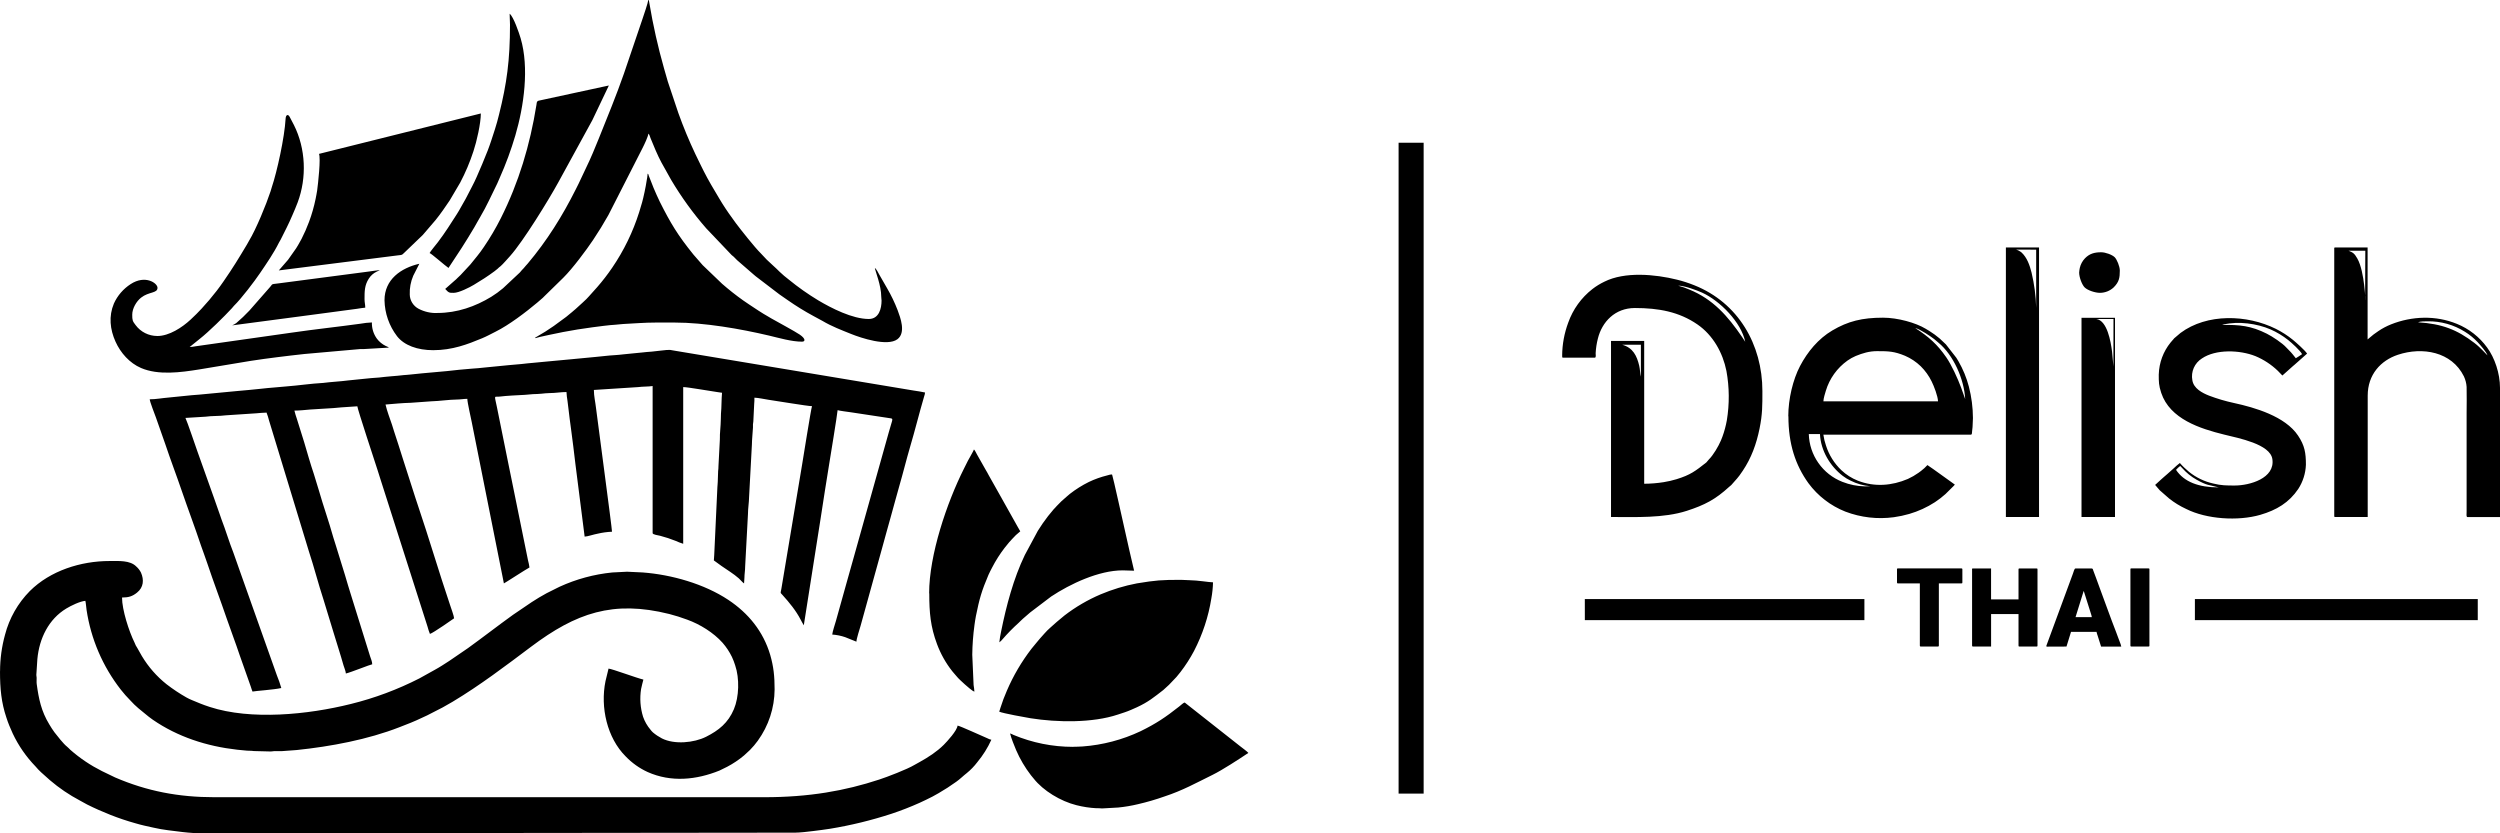 <svg xmlns="http://www.w3.org/2000/svg" width="96" height="32" viewBox="0 0 96 32" fill="none">
  <path fill-rule="evenodd" clip-rule="evenodd" d="M0 25.78C0 26.445 0.051 26.978 0.244 27.551C0.28 27.66 0.314 27.761 0.357 27.863L0.489 28.167C0.709 28.633 1.005 29.06 1.364 29.431C1.431 29.511 1.502 29.586 1.578 29.656L1.917 29.959C2.271 30.262 2.658 30.524 3.071 30.742L3.344 30.892C3.638 31.04 3.931 31.168 4.24 31.291C4.555 31.416 4.875 31.523 5.201 31.614C5.314 31.646 5.435 31.681 5.547 31.705L5.893 31.782C6.263 31.87 6.64 31.901 7.017 31.951C7.287 31.983 7.558 32 7.829 32L30.541 31.974C30.705 31.974 31.046 31.936 31.22 31.913C31.446 31.882 31.658 31.861 31.869 31.825C32.673 31.693 33.465 31.5 34.239 31.247C34.602 31.126 34.959 30.987 35.309 30.83C35.478 30.754 35.639 30.674 35.805 30.59L36.042 30.458C36.276 30.323 36.502 30.177 36.721 30.019C36.861 29.922 36.992 29.788 37.125 29.686C37.275 29.564 37.41 29.424 37.527 29.27C37.745 29.008 37.927 28.718 38.068 28.407C38.012 28.395 37.959 28.374 37.909 28.347C37.733 28.274 36.854 27.87 36.77 27.863C36.754 28.054 36.374 28.467 36.241 28.601C35.975 28.866 35.646 29.078 35.318 29.26L35.115 29.373C34.845 29.537 34.052 29.842 33.758 29.936C32.453 30.366 31.073 30.613 29.341 30.613H8.235C6.856 30.613 5.645 30.381 4.421 29.854L3.915 29.61C3.477 29.39 3.068 29.116 2.7 28.792C2.65 28.747 2.621 28.707 2.568 28.666C2.447 28.575 2.192 28.252 2.091 28.12C2.02 28.022 1.953 27.92 1.892 27.815C1.585 27.311 1.488 26.842 1.41 26.267C1.399 26.188 1.41 26.106 1.407 26.026C1.4 25.991 1.396 25.955 1.395 25.919L1.435 25.306C1.509 24.514 1.868 23.775 2.548 23.366C2.726 23.258 3.069 23.09 3.278 23.072C3.301 23.172 3.307 23.308 3.324 23.42C3.491 24.536 3.943 25.59 4.638 26.481C4.753 26.628 4.876 26.768 5.008 26.9C5.103 27.006 5.205 27.104 5.313 27.196C5.499 27.339 5.655 27.491 5.867 27.637C6.82 28.294 7.936 28.657 9.109 28.789L9.47 28.824C9.534 28.833 9.591 28.824 9.653 28.831C9.718 28.84 9.782 28.844 9.847 28.843L10.394 28.857C10.464 28.857 10.469 28.846 10.529 28.843C10.624 28.838 10.736 28.851 10.828 28.843C11.007 28.824 11.202 28.822 11.388 28.802C12.703 28.666 14.126 28.398 15.34 27.924C15.636 27.811 15.925 27.698 16.197 27.566C16.264 27.533 16.335 27.505 16.402 27.471L16.997 27.166C17.128 27.087 17.249 27.026 17.379 26.948C18.434 26.315 19.411 25.572 20.394 24.834C22.119 23.538 23.541 23.039 25.702 23.578C25.934 23.638 26.163 23.71 26.387 23.794C26.882 23.973 27.399 24.293 27.748 24.684C27.891 24.848 28.011 25.03 28.106 25.225C28.155 25.33 28.197 25.439 28.231 25.55C28.401 26.047 28.382 26.761 28.182 27.233C27.961 27.758 27.601 28.047 27.114 28.292C26.651 28.525 25.898 28.598 25.417 28.355C25.295 28.291 25.18 28.215 25.074 28.126C25.038 28.093 25.006 28.057 24.977 28.018C24.853 27.872 24.757 27.705 24.694 27.524C24.587 27.179 24.561 26.814 24.618 26.457C24.643 26.321 24.678 26.216 24.706 26.096C24.447 26.036 23.51 25.686 23.368 25.674L23.251 26.156C23.044 27.164 23.316 28.338 24.026 29.046C24.267 29.297 24.553 29.501 24.87 29.646C25.771 30.049 26.742 29.948 27.627 29.59L27.92 29.446C28.153 29.324 28.372 29.177 28.573 29.008L28.799 28.799C28.908 28.689 29.008 28.57 29.099 28.445C29.515 27.87 29.741 27.181 29.745 26.473C29.745 25.972 29.707 25.6 29.576 25.147C29.309 24.246 28.738 23.547 27.967 23.035C27.046 22.423 25.793 22.066 24.68 21.982L24.08 21.954L23.509 21.983C22.81 22.053 22.128 22.238 21.49 22.53C21.452 22.547 21.424 22.565 21.389 22.58L20.989 22.78C20.796 22.888 20.601 22.998 20.417 23.122L19.702 23.607C19.117 24.028 18.553 24.467 17.97 24.888L17.249 25.381C17.066 25.498 16.883 25.621 16.692 25.724L16.104 26.051C15.267 26.478 14.384 26.808 13.471 27.033C11.825 27.444 9.634 27.663 8.052 27.146C7.75 27.047 7.638 26.994 7.373 26.885C7.3 26.856 7.229 26.822 7.16 26.783C6.894 26.632 6.639 26.463 6.397 26.276C6.018 25.975 5.697 25.608 5.448 25.193L5.271 24.88C5.249 24.84 5.237 24.828 5.214 24.786C5.192 24.743 5.184 24.71 5.165 24.673C4.954 24.247 4.686 23.419 4.686 22.945C4.94 22.945 5.086 22.898 5.262 22.756C5.515 22.554 5.535 22.265 5.414 21.988C5.369 21.898 5.306 21.817 5.23 21.751C4.993 21.511 4.559 21.543 4.208 21.543C3.098 21.543 1.929 21.916 1.146 22.696C0.686 23.162 0.357 23.741 0.193 24.374C0.067 24.83 0.003 25.302 0.002 25.776L0 25.78ZM54.668 5.481H53.706V30.475H54.668V5.481ZM79.839 10.46C79.839 10.657 79.952 10.937 80.049 11.035C80.169 11.154 80.459 11.245 80.638 11.245C80.835 11.244 81.024 11.169 81.167 11.034C81.374 10.826 81.401 10.666 81.401 10.391C81.401 10.225 81.288 9.964 81.207 9.88C81.108 9.781 80.851 9.687 80.684 9.687C80.421 9.687 80.235 9.743 80.062 9.92C79.964 10.023 79.896 10.15 79.864 10.288C79.852 10.345 79.844 10.402 79.84 10.46H79.839ZM81.808 21.862V24.792C81.808 24.819 81.816 24.827 81.843 24.827H82.503C82.529 24.827 82.538 24.819 82.538 24.792V21.862C82.538 21.835 82.529 21.827 82.503 21.827H81.843C81.813 21.827 81.808 21.835 81.808 21.862ZM72.845 21.862V22.369C72.845 22.395 72.853 22.403 72.88 22.403H73.722V24.792C73.722 24.819 73.73 24.827 73.757 24.827H74.417C74.444 24.827 74.452 24.819 74.452 24.792V22.403H75.32C75.347 22.403 75.355 22.395 75.355 22.369V21.862C75.355 21.835 75.347 21.827 75.32 21.827H72.877C72.85 21.827 72.842 21.835 72.842 21.862H72.845ZM80.013 22.693L80.024 22.717C80.028 22.729 80.032 22.742 80.035 22.752L80.29 23.56C80.306 23.605 80.318 23.65 80.326 23.697H79.701L80.013 22.693ZM79.353 24.828L79.527 24.264H80.507C80.517 24.314 80.531 24.362 80.549 24.408L80.682 24.83H81.457C81.443 24.764 81.422 24.7 81.395 24.638C81.373 24.572 81.349 24.52 81.326 24.454C81.302 24.387 81.283 24.334 81.257 24.268C81.054 23.752 80.824 23.099 80.625 22.567C80.577 22.438 80.531 22.311 80.486 22.186L80.382 21.909C80.37 21.872 80.366 21.83 80.323 21.83H79.697C79.654 21.83 79.629 21.957 79.599 22.032L78.61 24.716C78.553 24.86 78.563 24.829 78.736 24.829L79.353 24.828ZM75.728 21.862V24.792C75.728 24.819 75.737 24.827 75.763 24.827H76.458V23.581H77.511V24.793C77.511 24.82 77.519 24.828 77.545 24.828H78.206C78.232 24.828 78.24 24.82 78.24 24.793V21.863C78.24 21.836 78.232 21.828 78.206 21.828H77.545C77.519 21.828 77.511 21.836 77.511 21.863V23.017H76.457V21.828H75.758C75.731 21.828 75.723 21.836 75.723 21.863L75.728 21.862ZM60.858 23.812H71.593V23.005H60.857L60.858 23.812ZM84.284 23.812H95.146V23.005H84.284V23.812ZM81.103 13.501C81.055 13.121 80.918 12.309 80.5 12.25H81.158L81.155 14.074L81.103 13.501ZM79.93 19.852H81.216V12.203H79.93V19.852ZM78.189 11.82C78.177 11.365 78.117 10.912 78.012 10.468C77.941 10.182 77.836 9.888 77.628 9.696C77.592 9.663 77.441 9.566 77.369 9.583L78.189 9.587V11.817V11.82ZM77.026 19.854H78.299V9.502H77.026V19.854ZM83.56 18.042C83.608 17.987 83.661 17.937 83.719 17.893L83.792 17.968C83.95 18.149 84.137 18.302 84.346 18.419C84.767 18.656 84.81 18.61 85.198 18.716C84.436 18.716 83.871 18.511 83.558 18.04L83.56 18.042ZM85.333 12.48L85.342 12.476L85.39 12.46C85.955 12.326 86.668 12.424 87.186 12.648C87.429 12.755 87.657 12.892 87.865 13.057C87.998 13.162 88.328 13.461 88.4 13.599C88.322 13.656 88.241 13.705 88.159 13.756L88.041 13.608C87.952 13.495 87.864 13.423 87.795 13.345C87.65 13.18 87.26 12.921 87.044 12.813C86.445 12.512 85.994 12.464 85.333 12.48ZM82.896 14.372C82.896 14.669 82.896 14.797 82.991 15.086C83.326 16.093 84.487 16.461 85.411 16.689C85.966 16.827 87.174 17.053 87.259 17.63C87.368 18.367 86.388 18.644 85.814 18.644C85.501 18.644 85.295 18.644 84.988 18.567C84.648 18.491 84.331 18.338 84.059 18.12C83.99 18.064 83.94 18.007 83.876 17.957C83.816 17.9 83.759 17.841 83.706 17.779C83.624 17.843 83.546 17.91 83.471 17.983L83.233 18.196C83.187 18.232 83.158 18.265 83.115 18.298C83.072 18.33 83.044 18.367 82.993 18.406L82.757 18.621L82.933 18.826L83.29 19.139C83.493 19.3 83.714 19.436 83.949 19.544C84.733 19.939 85.94 20.017 86.794 19.77C87.421 19.588 87.901 19.298 88.253 18.776C88.433 18.498 88.534 18.177 88.547 17.846C88.547 17.39 88.501 17.11 88.245 16.727C87.752 15.986 86.581 15.648 85.784 15.475C85.459 15.405 85.14 15.311 84.829 15.193C84.564 15.089 84.235 14.918 84.186 14.6C84.156 14.44 84.176 14.275 84.241 14.126C84.307 13.977 84.416 13.851 84.554 13.764C85.085 13.403 86.007 13.435 86.608 13.675C86.927 13.808 87.218 13.999 87.467 14.238L87.643 14.42L88.052 14.055C88.074 14.038 88.095 14.021 88.115 14.002L88.593 13.578C88.502 13.443 88.159 13.141 88.046 13.049C87.844 12.885 87.625 12.744 87.393 12.628C86.284 12.076 84.748 12.029 83.733 12.784L83.488 12.992C83.46 13.023 83.453 13.04 83.419 13.073C83.386 13.106 83.379 13.12 83.35 13.153C83.069 13.5 82.91 13.929 82.897 14.374L82.896 14.372ZM92.852 12.376C92.931 12.338 93.124 12.338 93.226 12.338C93.731 12.332 94.228 12.471 94.655 12.741C94.835 12.852 94.999 12.987 95.144 13.141C95.26 13.271 95.462 13.491 95.52 13.648C95.481 13.617 95.254 13.348 95.016 13.168C94.343 12.654 93.769 12.434 92.85 12.376H92.852ZM90.822 11.518C90.837 11.396 90.797 11.067 90.782 10.934C90.747 10.636 90.669 10.18 90.52 9.925C90.412 9.735 90.356 9.694 90.181 9.627H90.828L90.82 11.519L90.822 11.518ZM89.635 9.537V19.82C89.635 19.846 89.642 19.854 89.669 19.854H90.92V15.192C90.92 14.384 91.419 13.843 92.079 13.623C93.019 13.311 94.143 13.502 94.614 14.453C94.673 14.58 94.709 14.717 94.718 14.856C94.728 15.185 94.718 15.533 94.718 15.861V19.637C94.718 19.749 94.697 19.856 94.753 19.856H96V14.891C96 14.341 95.798 13.741 95.504 13.343C95.21 12.938 94.807 12.623 94.342 12.435C93.535 12.105 92.62 12.135 91.818 12.455C91.647 12.523 91.485 12.608 91.333 12.711C91.204 12.795 91.081 12.889 90.966 12.992C90.951 13.008 90.934 13.022 90.916 13.035V9.502H89.667C89.641 9.502 89.633 9.51 89.633 9.537H89.635ZM69.887 16.671C69.917 17.306 70.279 17.904 70.759 18.272C70.853 18.343 70.954 18.405 71.061 18.456C71.298 18.576 71.555 18.649 71.82 18.671L71.615 18.677C71.317 18.671 71.023 18.612 70.747 18.503C70.375 18.357 70.055 18.105 69.826 17.778C69.597 17.452 69.469 17.067 69.458 16.669H69.887V16.671ZM72.078 13.484C72.522 13.484 72.739 13.491 73.153 13.662C73.376 13.758 73.581 13.895 73.756 14.064C73.928 14.234 74.07 14.432 74.176 14.649C74.265 14.827 74.415 15.216 74.42 15.411H70.019C70.019 15.303 70.084 15.099 70.112 15.007C70.252 14.54 70.543 14.133 70.941 13.848C71.04 13.778 71.147 13.718 71.259 13.67C71.527 13.561 71.779 13.484 72.08 13.484H72.078ZM75.306 14.883C75.173 14.525 74.94 14.016 74.736 13.72C74.39 13.22 74.067 12.935 73.544 12.596C73.73 12.637 74.151 12.926 74.276 13.023C74.333 13.068 74.378 13.112 74.433 13.156C75.009 13.628 75.426 14.562 75.463 15.324L75.306 14.883ZM68.675 15.986C68.675 17.05 68.944 17.859 69.444 18.555C69.805 19.044 70.296 19.422 70.862 19.646C71.455 19.872 72.096 19.946 72.725 19.861C72.925 19.833 73.123 19.791 73.316 19.735C73.665 19.633 73.997 19.481 74.301 19.284C74.443 19.19 74.579 19.085 74.706 18.972L75.023 18.658C75.039 18.644 75.054 18.627 75.066 18.609C75.025 18.582 74.98 18.546 74.939 18.517C74.643 18.309 74.3 18.051 74.013 17.859C73.938 17.942 73.856 18.018 73.766 18.085L73.673 18.154C73.544 18.246 73.407 18.325 73.263 18.391C72.65 18.653 71.98 18.709 71.338 18.457C71.105 18.364 70.891 18.228 70.709 18.056C70.435 17.795 70.232 17.47 70.118 17.11C70.07 16.974 70.037 16.834 70.017 16.691H75.68C75.731 16.691 75.723 16.618 75.728 16.567C75.733 16.525 75.741 16.439 75.746 16.398L75.761 16.054C75.759 15.647 75.707 15.242 75.605 14.847C75.516 14.506 75.381 14.179 75.205 13.873C75.181 13.829 75.148 13.782 75.122 13.737L74.722 13.224L74.543 13.055C74.519 13.036 74.508 13.019 74.484 12.999C74.359 12.893 74.227 12.796 74.088 12.71L73.944 12.623C73.564 12.394 72.874 12.199 72.308 12.199C71.508 12.199 70.963 12.334 70.359 12.691C69.82 13.01 69.411 13.507 69.122 14.055C68.849 14.575 68.67 15.322 68.67 15.984L68.675 15.986ZM63.01 14.465C62.982 14.369 62.976 14.169 62.946 14.044C62.856 13.666 62.71 13.357 62.297 13.239H63.01V14.463V14.465ZM67.017 13.125C66.975 13.068 66.941 13.008 66.898 12.944C66.346 12.137 65.784 11.491 64.872 11.12C64.733 11.058 64.588 11.008 64.44 10.971C64.67 10.962 65.168 11.15 65.358 11.236C66.049 11.55 66.862 12.375 67.017 13.125ZM59.988 13.643C59.988 13.709 59.979 13.735 60.023 13.735H61.239C61.296 13.735 61.274 13.616 61.273 13.562C61.283 13.372 61.311 13.183 61.359 12.999C61.518 12.36 62.015 11.828 62.779 11.828C63.687 11.828 64.475 11.971 65.181 12.458C65.779 12.87 66.155 13.543 66.295 14.245C66.409 14.872 66.414 15.514 66.31 16.143C66.271 16.357 66.215 16.568 66.14 16.772C66.122 16.824 66.106 16.862 66.084 16.913C65.988 17.139 65.79 17.477 65.622 17.642L65.524 17.757C65.103 18.089 64.913 18.237 64.377 18.402C64.216 18.451 64.052 18.488 63.886 18.515C63.638 18.554 63.388 18.575 63.137 18.576V13.091H61.863V19.853C62.802 19.853 63.887 19.903 64.773 19.616C65.452 19.396 65.873 19.18 66.405 18.69C66.431 18.671 66.457 18.65 66.48 18.627C66.692 18.377 66.715 18.388 66.923 18.076C67.251 17.586 67.445 17.056 67.567 16.456C67.68 15.898 67.676 15.574 67.676 15.018C67.676 13.227 66.746 11.625 65.061 10.954C64.845 10.867 64.623 10.795 64.396 10.739C63.554 10.53 62.391 10.423 61.608 10.817C61.445 10.895 61.291 10.989 61.149 11.099C60.722 11.432 60.4 11.88 60.22 12.389C60.07 12.792 59.991 13.217 59.987 13.646L59.988 13.643ZM8.918 12.494L11.474 12.156C12.204 12.052 12.973 11.964 13.702 11.859C13.809 11.843 13.925 11.822 14.026 11.814C14.026 11.693 13.998 11.616 13.998 11.487C13.998 11.185 13.998 10.953 14.163 10.698C14.235 10.585 14.337 10.493 14.458 10.434C14.479 10.422 14.501 10.412 14.523 10.404L14.586 10.37C14.45 10.382 14.303 10.411 14.163 10.427L10.724 10.878C10.668 10.885 10.576 10.893 10.507 10.905C10.438 10.918 10.445 10.926 10.373 11.018L9.577 11.926C9.419 12.095 9.251 12.254 9.074 12.405C9.029 12.439 8.979 12.467 8.926 12.489L8.918 12.494V12.494ZM19.584 0.952C19.584 2.305 19.462 3.206 19.163 4.399C19.115 4.593 19.066 4.776 19.006 4.962C18.913 5.244 18.836 5.501 18.73 5.776C18.572 6.185 18.471 6.406 18.304 6.795C18.207 7.023 18.049 7.305 17.941 7.521C17.919 7.565 17.904 7.598 17.88 7.638C17.776 7.807 17.66 8.043 17.547 8.217C17.279 8.63 17.125 8.888 16.816 9.299C16.768 9.362 16.508 9.677 16.497 9.717C16.563 9.734 17.096 10.205 17.222 10.289C17.587 9.744 17.875 9.303 18.213 8.731C18.295 8.592 18.361 8.462 18.445 8.323C18.679 7.932 18.891 7.457 19.093 7.05C19.127 6.981 19.156 6.903 19.188 6.832C19.425 6.301 19.626 5.755 19.79 5.198C20.119 4.073 20.327 2.606 19.992 1.468C19.932 1.266 19.718 0.636 19.57 0.527C19.57 0.685 19.584 0.791 19.584 0.949V0.952ZM17.096 11.095C17.235 11.254 17.262 11.245 17.424 11.245C17.62 11.245 18.032 11.037 18.195 10.938C18.477 10.769 18.719 10.616 18.986 10.418C19.033 10.383 19.062 10.357 19.107 10.321C19.131 10.302 19.14 10.289 19.163 10.268C19.186 10.246 19.197 10.243 19.224 10.22C19.303 10.154 19.507 9.92 19.587 9.832C20.096 9.264 21.077 7.663 21.436 7.007L22.747 4.612L23.38 3.283L20.676 3.868C20.605 3.894 20.614 3.937 20.6 4.023C20.352 5.576 19.918 7.013 19.233 8.377C19.04 8.76 18.823 9.129 18.581 9.484C18.399 9.757 18.247 9.923 18.059 10.16L17.685 10.562C17.643 10.597 17.603 10.635 17.566 10.675C17.531 10.713 17.493 10.748 17.453 10.78L17.098 11.093L17.096 11.095ZM38.374 24.665C38.419 24.633 38.459 24.595 38.493 24.552C38.688 24.326 38.898 24.112 39.121 23.912C39.143 23.893 39.163 23.873 39.183 23.851C39.314 23.72 39.444 23.626 39.559 23.518L40.365 22.906C41.092 22.424 42.19 21.902 43.113 21.902L43.55 21.915L43.37 21.143C43.309 20.888 43.256 20.622 43.195 20.364C43.17 20.259 42.726 18.246 42.706 18.228C42.677 18.202 42.55 18.248 42.515 18.256C42.272 18.316 42.036 18.4 41.811 18.508C41.553 18.636 41.309 18.789 41.082 18.966C41.034 19.005 40.996 19.042 40.95 19.079C40.818 19.188 40.694 19.305 40.579 19.43C40.534 19.487 40.505 19.507 40.46 19.558L40.245 19.819C40.105 20 39.974 20.188 39.853 20.383L39.353 21.313C38.919 22.214 38.642 23.261 38.444 24.243C38.413 24.382 38.39 24.523 38.374 24.664V24.665ZM35.684 22.786C35.684 23.529 35.731 24.063 35.982 24.735C36.121 25.109 36.318 25.46 36.565 25.773C36.615 25.839 36.666 25.886 36.716 25.95C36.765 26.01 36.818 26.066 36.875 26.119L37.045 26.276C37.118 26.337 37.335 26.539 37.417 26.558C37.417 26.49 37.396 26.381 37.386 26.303L37.335 25.142C37.34 24.761 37.368 24.38 37.42 24.001C37.433 23.894 37.455 23.763 37.476 23.651C37.61 22.99 37.694 22.693 37.958 22.073C37.998 21.98 38.048 21.893 38.094 21.8C38.231 21.533 38.392 21.279 38.575 21.041C38.637 20.963 38.693 20.892 38.758 20.815C38.795 20.772 38.817 20.759 38.856 20.708C38.953 20.597 39.061 20.495 39.178 20.403C39.145 20.341 39.104 20.272 39.069 20.212L38.408 19.033C38.372 18.963 38.336 18.899 38.295 18.832L37.966 18.248C37.928 18.177 37.895 18.112 37.853 18.046L37.518 17.454C37.49 17.403 37.435 17.285 37.399 17.259C37.389 17.306 37.276 17.49 37.245 17.554C37.213 17.617 37.193 17.642 37.167 17.694L37.017 17.994C36.36 19.299 35.679 21.308 35.679 22.784L35.684 22.786ZM20.554 12.986C20.628 12.951 21.522 12.769 21.616 12.751C21.972 12.683 22.371 12.617 22.743 12.569C22.961 12.54 23.417 12.479 23.627 12.47C23.724 12.465 23.835 12.446 23.927 12.442C24.342 12.422 24.744 12.386 25.183 12.386H25.908C27.046 12.386 28.426 12.626 29.529 12.886C29.915 12.977 30.396 13.12 30.797 13.12C30.928 13.12 30.942 13.008 30.712 12.85C30.52 12.72 29.864 12.367 29.609 12.222C29.567 12.197 29.529 12.171 29.48 12.145C29.298 12.046 28.95 11.816 28.77 11.694L28.535 11.534C28.255 11.335 27.986 11.122 27.727 10.896L26.983 10.182L26.627 9.774C26.026 9.031 25.747 8.566 25.338 7.751C25.248 7.571 25.18 7.403 25.097 7.215L24.936 6.805C24.926 6.779 24.92 6.766 24.909 6.736C24.891 6.684 24.909 6.695 24.869 6.667C24.862 6.763 24.849 6.858 24.829 6.953C24.803 7.147 24.705 7.606 24.656 7.774L24.543 8.152C24.304 8.907 23.956 9.624 23.509 10.279C23.332 10.539 23.14 10.788 22.933 11.025L22.617 11.378C22.529 11.491 22.222 11.752 22.1 11.869C22.065 11.903 22.047 11.91 22.011 11.944C21.976 11.979 21.958 11.988 21.922 12.019C21.863 12.072 21.805 12.118 21.743 12.167L21.263 12.519C21.054 12.667 20.826 12.809 20.602 12.935C20.546 12.966 20.568 12.939 20.553 12.982L20.554 12.986ZM41.203 28.679C40.419 28.679 39.642 28.523 38.919 28.221C38.877 28.197 38.832 28.178 38.786 28.164C38.816 28.276 38.852 28.385 38.894 28.493L39.019 28.804C39.168 29.149 39.36 29.474 39.59 29.772C39.625 29.817 39.66 29.853 39.695 29.899C40.058 30.361 40.724 30.766 41.335 30.919C41.587 30.983 41.845 31.023 42.105 31.036C42.176 31.034 42.246 31.036 42.317 31.044L42.939 31.009C43.194 30.984 43.448 30.941 43.698 30.881C44.045 30.801 44.387 30.701 44.722 30.582C45.412 30.356 45.932 30.064 46.557 29.757C46.945 29.566 47.572 29.156 47.937 28.912C47.911 28.872 47.689 28.707 47.636 28.666L45.492 26.976C45.435 26.989 45.363 27.066 45.279 27.131C44.754 27.545 44.396 27.785 43.799 28.078C43.099 28.409 42.344 28.607 41.573 28.664C41.443 28.67 41.329 28.677 41.204 28.677L41.203 28.679ZM6.034 12.902C5.874 12.901 5.715 12.863 5.572 12.791C5.429 12.719 5.304 12.614 5.209 12.486C5.088 12.331 5.078 12.294 5.078 12.085C5.078 11.84 5.24 11.57 5.417 11.43C5.715 11.194 6.048 11.27 6.048 11.051C6.048 10.871 5.578 10.544 5.018 10.909C4.736 11.091 4.512 11.35 4.374 11.655C4.169 12.143 4.224 12.649 4.436 13.12C4.63 13.551 4.975 13.942 5.416 14.131C6.082 14.418 6.942 14.3 7.639 14.188L9.63 13.857C9.972 13.807 10.303 13.756 10.647 13.716C10.992 13.677 11.331 13.628 11.685 13.594L13.818 13.405C13.861 13.402 13.909 13.405 13.953 13.405L14.937 13.348C14.897 13.322 14.855 13.3 14.81 13.284C14.678 13.219 14.563 13.124 14.474 13.007C14.342 12.826 14.274 12.606 14.281 12.382C14.133 12.388 13.985 12.404 13.838 12.431C12.959 12.552 12.08 12.645 11.204 12.773L7.512 13.297C7.436 13.313 7.359 13.322 7.282 13.326L7.47 13.174C7.535 13.12 7.591 13.074 7.659 13.022C8.023 12.737 8.612 12.153 8.903 11.838C8.937 11.801 8.946 11.782 8.984 11.743C9.267 11.468 9.776 10.798 9.988 10.483C10.241 10.11 10.513 9.718 10.713 9.314C10.737 9.267 10.755 9.243 10.777 9.202C10.857 9.05 10.932 8.892 11.009 8.739C11.087 8.585 11.157 8.425 11.228 8.263C11.299 8.101 11.371 7.931 11.431 7.771C11.786 6.819 11.742 5.708 11.287 4.801L11.128 4.497C11.072 4.377 10.976 4.389 10.967 4.56C10.928 5.271 10.64 6.588 10.437 7.189C10.419 7.245 10.408 7.288 10.39 7.346C10.22 7.861 9.834 8.802 9.559 9.253C9.531 9.299 9.514 9.336 9.486 9.384C9.169 9.915 8.948 10.28 8.586 10.802C8.417 11.05 8.23 11.29 8.036 11.519L7.741 11.852C7.556 12.043 7.531 12.077 7.318 12.274C6.993 12.575 6.496 12.903 6.038 12.903L6.034 12.902ZM12.248 5.906C12.324 6.064 12.215 7.047 12.178 7.319C12.163 7.423 12.141 7.521 12.121 7.629C12.059 7.932 11.975 8.23 11.867 8.519C11.784 8.743 11.688 8.961 11.58 9.173C11.558 9.217 11.535 9.249 11.512 9.295C11.471 9.379 11.42 9.453 11.371 9.536L11.061 9.976L10.706 10.384L15.286 9.805C15.355 9.795 15.409 9.8 15.456 9.768C15.476 9.753 15.491 9.735 15.512 9.717L16.235 9.023L16.726 8.45C16.916 8.216 17.099 7.948 17.268 7.697L17.672 7.011C17.876 6.624 18.046 6.221 18.181 5.805C18.307 5.429 18.464 4.734 18.464 4.357L12.25 5.909L12.248 5.906ZM38.374 27.329C38.504 27.391 39.416 27.555 39.57 27.58C40.595 27.744 41.954 27.765 42.924 27.44C43.098 27.383 43.267 27.331 43.427 27.261C43.502 27.227 43.575 27.198 43.653 27.161C44.105 26.952 44.31 26.774 44.668 26.499C44.82 26.37 44.963 26.23 45.095 26.081C45.123 26.048 45.148 26.03 45.175 25.997L45.328 25.809C45.525 25.554 45.7 25.282 45.851 24.997C46.179 24.363 46.404 23.682 46.516 22.977C46.553 22.774 46.575 22.568 46.58 22.361C46.433 22.361 45.999 22.283 45.678 22.28L45.351 22.266C44.602 22.266 44.389 22.281 43.654 22.402C43.177 22.493 42.71 22.635 42.262 22.824C41.768 23.035 41.302 23.307 40.877 23.634L40.579 23.882C40.424 24.027 40.245 24.164 40.108 24.325L39.934 24.52C39.84 24.641 39.729 24.756 39.608 24.914C39.228 25.408 38.911 25.947 38.665 26.52C38.57 26.736 38.487 26.957 38.416 27.183C38.401 27.226 38.385 27.295 38.37 27.327L38.374 27.329ZM16.798 12.02C16.547 12.03 16.297 11.973 16.074 11.857C15.974 11.804 15.89 11.726 15.83 11.63C15.77 11.535 15.737 11.425 15.735 11.312C15.725 11.064 15.771 10.817 15.869 10.588L16.103 10.128C15.396 10.292 14.765 10.73 14.765 11.53C14.775 12.03 14.943 12.513 15.247 12.911C15.52 13.261 16.029 13.447 16.634 13.447C17.369 13.447 17.954 13.222 18.511 12.99C18.693 12.915 18.86 12.821 19.033 12.735C19.542 12.483 20.194 11.988 20.632 11.619L20.844 11.436C20.868 11.415 20.882 11.397 20.905 11.375L21.629 10.667C21.989 10.311 22.519 9.596 22.772 9.219C22.982 8.905 23.178 8.587 23.363 8.257L24.674 5.684C24.738 5.558 24.887 5.25 24.897 5.131C24.941 5.163 24.96 5.255 24.981 5.306C25.08 5.555 25.264 5.993 25.393 6.229L25.774 6.911C26.165 7.569 26.615 8.191 27.119 8.768L28.096 9.795C28.123 9.814 28.148 9.835 28.172 9.857C28.22 9.905 28.258 9.946 28.307 9.993L28.95 10.551C28.98 10.578 28.994 10.588 29.024 10.613L29.929 11.304C30.037 11.383 30.135 11.444 30.243 11.522C30.563 11.746 30.895 11.951 31.238 12.136L31.583 12.323C31.932 12.531 32.313 12.675 32.69 12.827C33.052 12.973 34.074 13.316 34.46 13.027C34.795 12.776 34.576 12.2 34.469 11.911C34.357 11.621 34.223 11.341 34.067 11.073L33.764 10.545C33.721 10.475 33.663 10.338 33.594 10.289C33.602 10.389 33.841 10.966 33.84 11.392C33.84 11.46 33.852 11.498 33.852 11.541C33.852 11.847 33.753 12.249 33.362 12.249C32.736 12.249 31.925 11.834 31.418 11.532C31.024 11.294 30.647 11.028 30.291 10.737C30.167 10.643 30.049 10.543 29.937 10.436C29.78 10.275 29.605 10.13 29.445 9.973L29.214 9.728C28.974 9.492 28.437 8.81 28.258 8.571C28.208 8.505 28.171 8.446 28.121 8.38C27.936 8.129 27.764 7.869 27.606 7.6C27.405 7.262 27.205 6.933 27.029 6.583L26.92 6.365L26.706 5.925C26.46 5.406 26.24 4.876 26.047 4.336L25.644 3.132C25.594 2.971 25.549 2.804 25.501 2.634C25.266 1.808 25.077 0.969 24.936 0.122C24.932 0.096 24.929 0.072 24.924 0.052C24.907 -0.011 24.942 0.034 24.894 0C24.886 0.1 24.717 0.591 24.674 0.72L23.96 2.824C23.666 3.669 23.325 4.491 22.994 5.319C22.881 5.608 22.658 6.136 22.521 6.412L22.22 7.05L22.111 7.268C21.594 8.299 21.003 9.246 20.263 10.123C20.21 10.184 20.16 10.235 20.111 10.298C20.089 10.325 20.064 10.351 20.038 10.374C20.003 10.41 19.995 10.431 19.963 10.463L19.315 11.07C19.173 11.19 19.022 11.3 18.863 11.398C18.26 11.766 17.557 12.018 16.795 12.018L16.798 12.02ZM5.749 15.328C5.749 15.422 5.952 15.929 5.987 16.03L6.355 17.078C6.55 17.665 6.774 18.245 6.973 18.83C7.216 19.541 7.482 20.239 7.717 20.947C7.794 21.173 7.887 21.407 7.963 21.641C8.198 22.345 8.464 23.044 8.704 23.747C8.864 24.214 9.043 24.677 9.199 25.146L9.633 26.374C9.655 26.436 9.672 26.505 9.696 26.556C9.804 26.531 10.525 26.485 10.802 26.42C10.755 26.255 10.698 26.093 10.633 25.935L9.655 23.181C9.634 23.128 9.618 23.076 9.598 23.019C9.578 22.963 9.56 22.922 9.541 22.859L9.195 21.884C9.154 21.778 9.116 21.67 9.082 21.562L8.965 21.231C8.796 20.805 8.668 20.362 8.502 19.935C8.48 19.878 8.468 19.832 8.446 19.772L8.22 19.129C8.199 19.068 8.183 19.032 8.163 18.969C8.143 18.905 8.123 18.864 8.106 18.809L7.584 17.344C7.538 17.218 7.18 16.16 7.121 16.048L7.894 16.001C8.129 15.966 8.426 15.982 8.675 15.948L9.839 15.871C9.967 15.864 10.095 15.844 10.235 15.844C10.273 15.941 10.305 16.041 10.33 16.143L11.857 21.158C12.063 21.782 12.222 22.417 12.427 23.04L12.809 24.292C12.935 24.715 13.071 25.12 13.19 25.546C13.216 25.639 13.274 25.763 13.282 25.863C13.476 25.817 14.229 25.514 14.293 25.509C14.293 25.402 14.241 25.295 14.21 25.197L13.455 22.772C13.425 22.665 13.392 22.575 13.362 22.469C13.217 21.957 13.047 21.455 12.897 20.948C12.866 20.841 12.827 20.735 12.799 20.637C12.63 20.026 12.416 19.433 12.242 18.823L12.054 18.208C11.917 17.803 11.803 17.398 11.682 16.987L11.399 16.081C11.368 15.992 11.327 15.862 11.305 15.767C11.512 15.767 11.713 15.742 11.907 15.726L12.807 15.67C12.892 15.666 13.023 15.647 13.108 15.643L13.722 15.602C13.722 15.694 14.414 17.786 14.499 18.053C14.531 18.153 14.556 18.233 14.588 18.335L16.418 24.065C16.442 24.159 16.473 24.252 16.509 24.342C16.626 24.315 17.437 23.744 17.437 23.743C17.437 23.667 17.313 23.325 17.282 23.231C16.85 21.952 16.474 20.667 16.042 19.39C16.015 19.307 15.986 19.223 15.957 19.134L15.461 17.588C15.352 17.244 15.246 16.903 15.133 16.567C15.105 16.481 15.077 16.391 15.052 16.308C14.966 16.054 14.865 15.795 14.804 15.534C15.123 15.508 15.444 15.475 15.774 15.467L16.566 15.41C16.869 15.403 17.241 15.345 17.549 15.342C17.672 15.342 17.817 15.315 17.945 15.315C17.948 15.463 18.084 16.047 18.114 16.205L19.262 21.963C19.277 22.04 19.291 22.111 19.305 22.178C19.323 22.252 19.338 22.327 19.349 22.403C19.376 22.396 20.188 21.867 20.332 21.791C20.326 21.713 20.294 21.595 20.276 21.517L19.648 18.428C19.61 18.241 19.572 18.065 19.535 17.874L19.082 15.633C18.98 15.126 18.96 15.26 19.209 15.227C19.422 15.198 19.91 15.174 20.156 15.162C20.244 15.158 20.382 15.139 20.469 15.135C20.571 15.13 20.695 15.131 20.793 15.118C20.899 15.105 21.005 15.097 21.111 15.094C21.333 15.094 21.537 15.054 21.753 15.054C21.759 15.168 21.772 15.283 21.792 15.396C21.807 15.518 21.822 15.629 21.835 15.747C21.86 15.973 21.891 16.201 21.923 16.436C21.988 16.905 22.04 17.359 22.097 17.828L22.45 20.606C22.551 20.606 22.816 20.516 22.949 20.494C23.131 20.451 23.315 20.426 23.501 20.418C23.501 20.273 22.936 16.085 22.887 15.668C22.862 15.439 22.805 15.212 22.805 14.974L24.501 14.865C24.547 14.863 24.592 14.859 24.638 14.852L24.924 14.838C24.993 14.838 24.992 14.824 25.061 14.824V20.472C25.061 20.529 25.268 20.554 25.353 20.575C25.555 20.628 25.754 20.693 25.948 20.771C26.041 20.814 26.137 20.851 26.235 20.881V14.864C26.414 14.864 27.273 15.019 27.535 15.054C27.598 15.067 27.662 15.076 27.726 15.082C27.725 15.146 27.721 15.21 27.713 15.273L27.699 15.681C27.699 15.772 27.685 15.799 27.685 15.885C27.685 16.032 27.676 16.143 27.672 16.294L27.645 16.688C27.64 16.753 27.649 16.825 27.642 16.89L27.589 17.899C27.589 17.963 27.585 18.027 27.576 18.09L27.562 18.498C27.562 18.59 27.549 18.622 27.548 18.702L27.426 21.316C27.426 21.407 27.412 21.44 27.412 21.52C27.459 21.551 27.504 21.587 27.554 21.623C27.604 21.659 27.649 21.692 27.704 21.732C27.931 21.892 28.165 22.028 28.371 22.21C28.433 22.267 28.512 22.364 28.572 22.404L28.586 22.186C28.586 22.051 28.615 21.892 28.614 21.751L28.722 19.736C28.722 19.531 28.762 19.289 28.765 19.084L28.873 17.069C28.873 16.915 28.905 16.579 28.914 16.416C28.914 16.376 28.914 16.333 28.914 16.293C28.917 16.236 28.925 16.243 28.928 16.184L28.961 15.508C28.969 15.429 28.972 15.35 28.969 15.271C29.125 15.274 29.355 15.33 29.515 15.352C29.757 15.384 31.013 15.597 31.181 15.597C31.148 15.665 30.814 17.767 30.802 17.833C30.676 18.59 30.552 19.328 30.426 20.087L30.003 22.619C29.974 22.792 29.95 22.739 30.051 22.851C30.309 23.136 30.566 23.448 30.744 23.793C30.765 23.832 30.778 23.86 30.801 23.899L30.866 24.012L31.516 19.882C31.623 19.188 31.726 18.513 31.84 17.823C31.854 17.738 32.161 15.865 32.164 15.75C32.205 15.77 32.601 15.822 32.682 15.833L34.14 16.054C34.331 16.084 34.284 16.033 34.128 16.605L33.114 20.223C33.014 20.572 32.926 20.904 32.825 21.255C32.725 21.605 32.628 21.947 32.535 22.286L32.1 23.842C32.063 23.971 31.967 24.257 31.958 24.367C32.128 24.379 32.296 24.412 32.457 24.468L32.886 24.64C32.886 24.538 33.015 24.14 33.045 24.036L33.541 22.244C33.654 21.846 33.759 21.451 33.872 21.05C33.985 20.648 34.087 20.257 34.203 19.855C34.318 19.452 34.417 19.062 34.534 18.66C34.68 18.159 34.801 17.66 34.946 17.166C35.138 16.52 35.295 15.876 35.486 15.226C35.505 15.176 35.517 15.124 35.522 15.072C35.385 15.04 35.228 15.02 35.079 14.996L25.95 13.474C25.887 13.464 25.789 13.443 25.727 13.436C25.609 13.426 25.177 13.493 25.019 13.503C24.767 13.517 24.546 13.554 24.295 13.571C24.06 13.587 23.825 13.627 23.585 13.639C23.346 13.651 23.112 13.687 22.874 13.706C22.233 13.763 21.606 13.832 20.965 13.886L20.491 13.931C20.41 13.942 20.335 13.949 20.253 13.953C20.184 13.957 20.088 13.973 20.02 13.979C19.854 13.991 19.706 14.01 19.544 14.021L18.598 14.114C18.438 14.131 18.277 14.148 18.123 14.156C17.81 14.176 17.48 14.217 17.162 14.25C16.837 14.283 16.535 14.303 16.21 14.336C16.065 14.351 15.882 14.366 15.74 14.384C15.654 14.396 15.586 14.395 15.5 14.404C15.435 14.411 15.334 14.424 15.265 14.429C15.103 14.439 14.954 14.458 14.789 14.471C14.721 14.476 14.625 14.493 14.555 14.497C14.168 14.518 13.745 14.577 13.355 14.61C13.287 14.615 13.191 14.632 13.121 14.636L12.645 14.678C12.577 14.683 12.48 14.7 12.411 14.704C11.937 14.73 11.463 14.803 10.99 14.839C10.824 14.852 10.676 14.87 10.513 14.881C10.2 14.903 9.867 14.951 9.556 14.975C9.39 14.988 9.242 15.007 9.08 15.018L7.659 15.153C7.268 15.177 6.867 15.233 6.471 15.266C6.229 15.285 5.989 15.333 5.746 15.333L5.749 15.328Z" fill="black"/>
</svg>